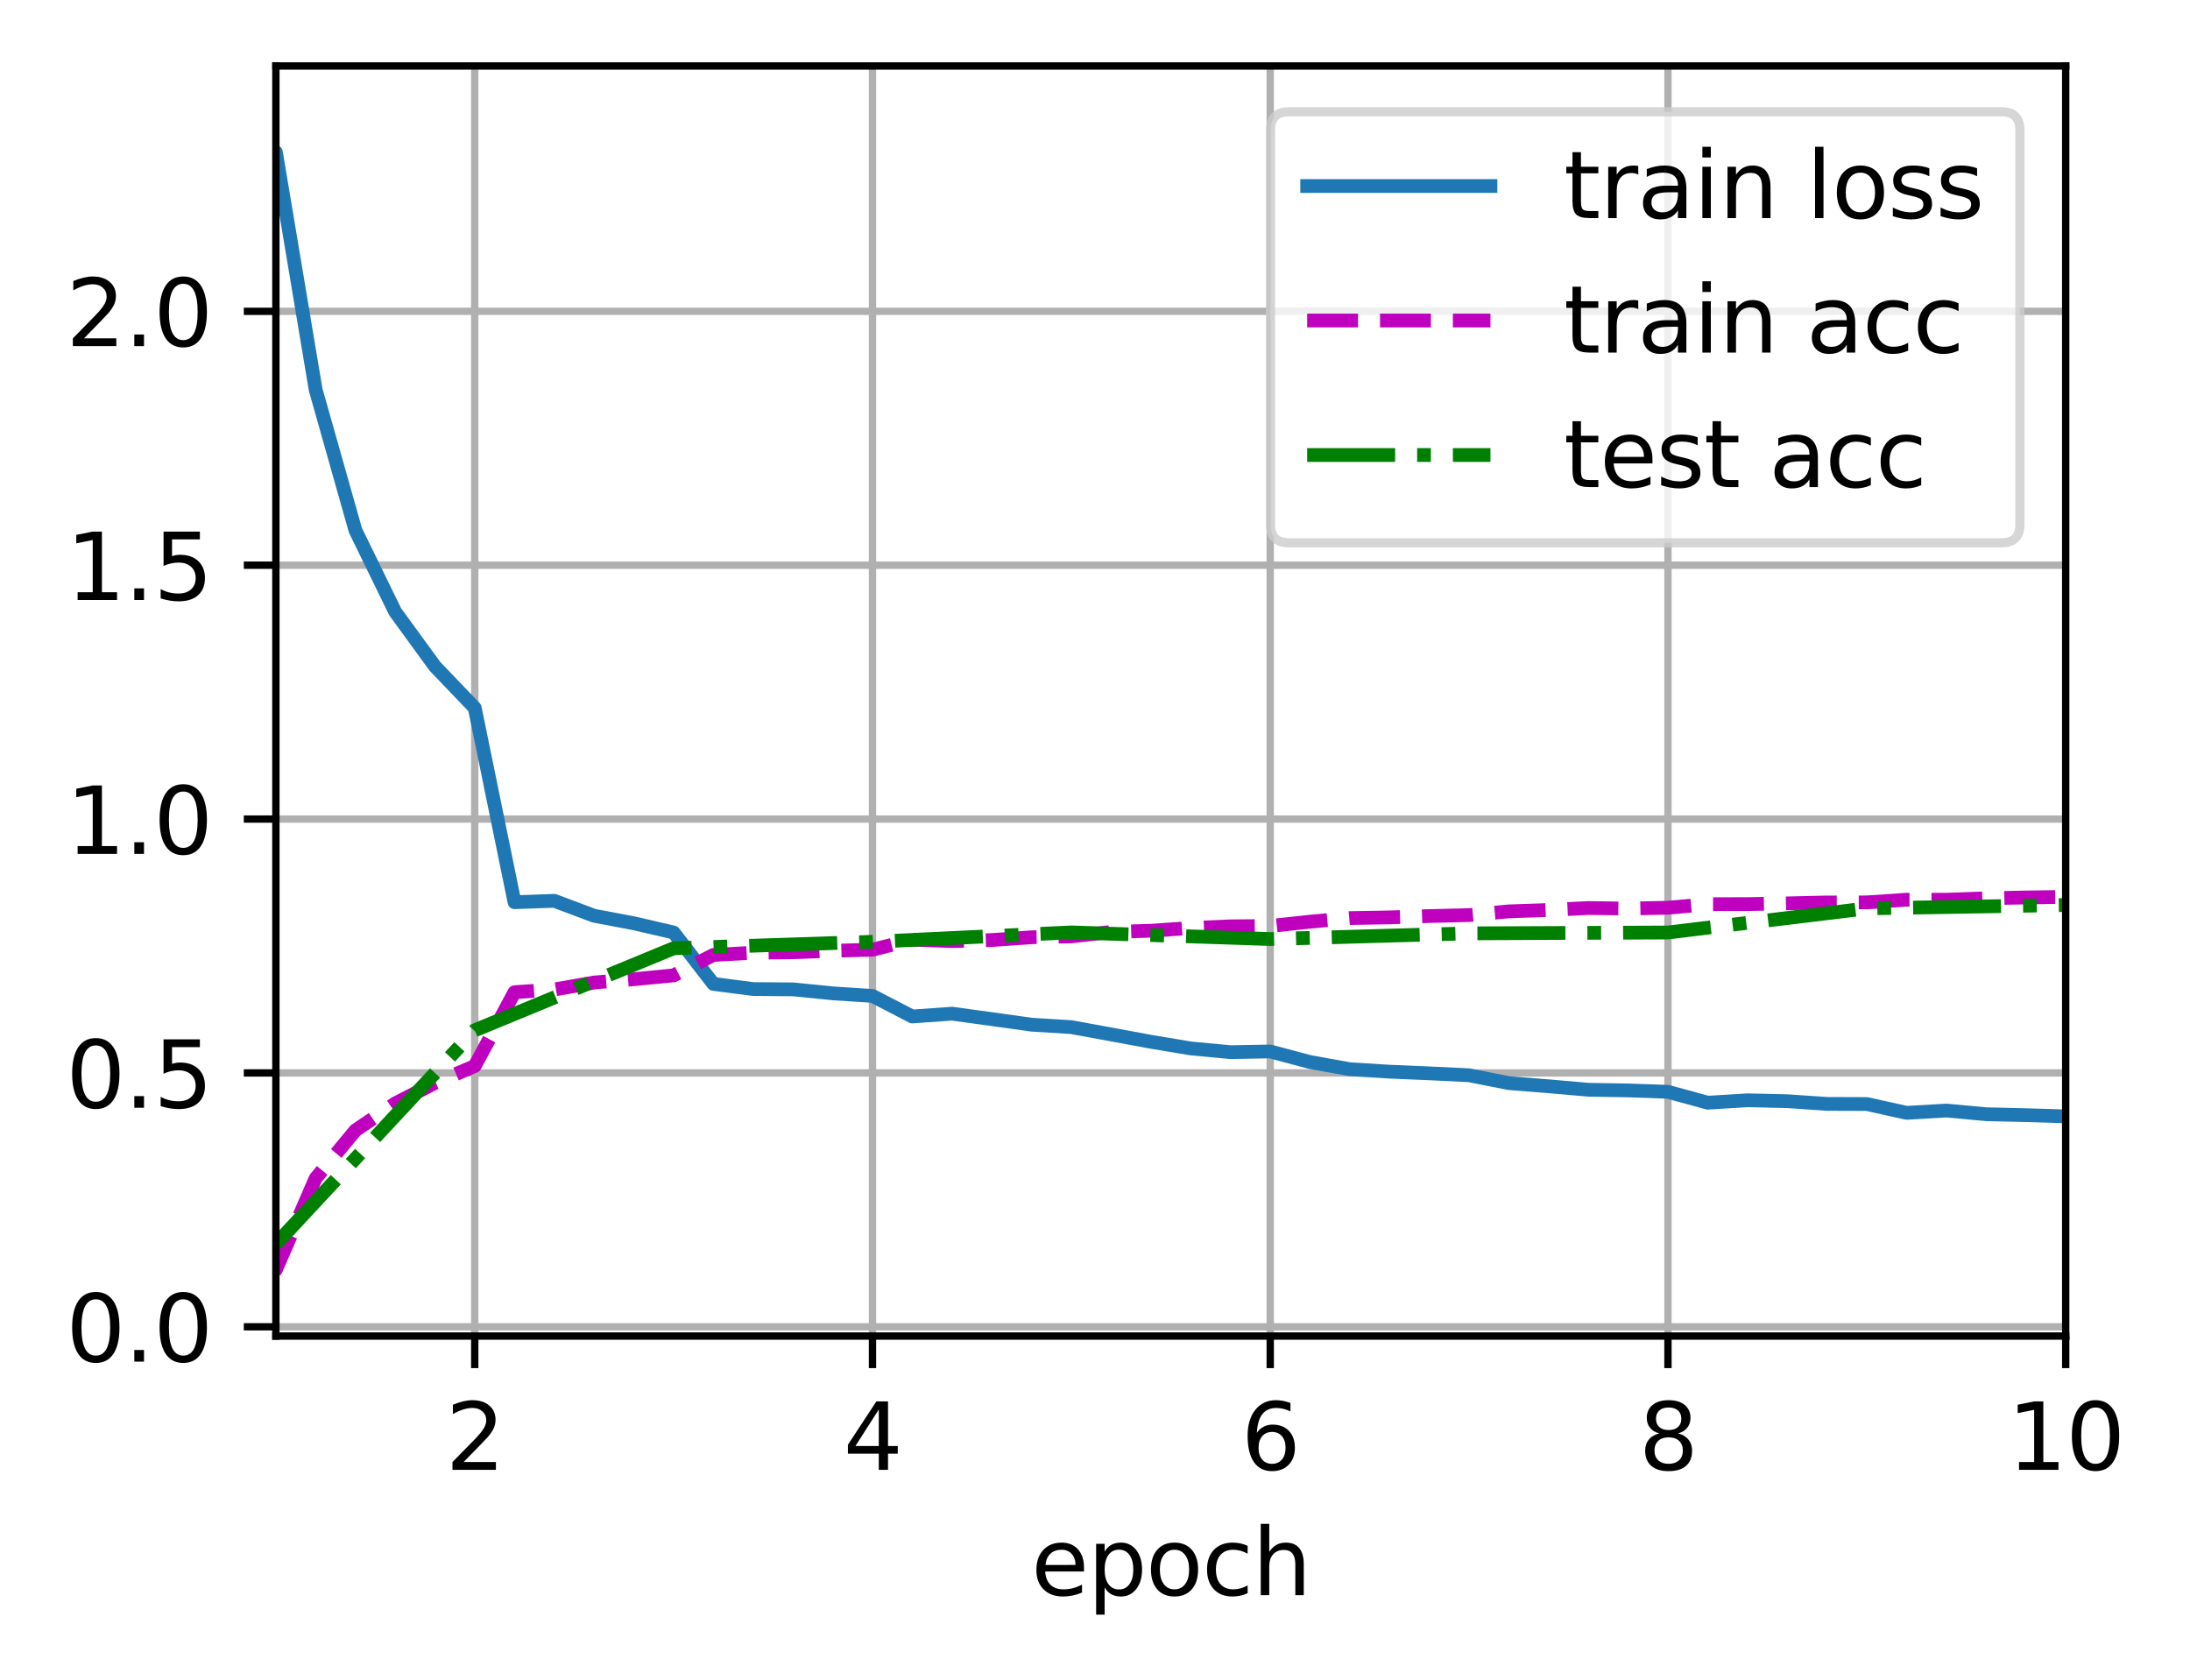 <svg xmlns="http://www.w3.org/2000/svg" xmlns:xlink="http://www.w3.org/1999/xlink" width="318.621" height="244.475" version="1.1" viewBox="0 0 238.966 183.356"><defs><style type="text/css">*{stroke-linejoin:round;stroke-linecap:butt}</style></defs><g id="figure_1"><g id="patch_1"><path d="M 0 183.356 L 238.966 183.356 L 238.966 0 L 0 0 z" style="fill:#fff"/></g><g id="axes_1"><g id="patch_2"><path d="M 30.103 145.8 L 225.403 145.8 L 225.403 7.2 L 30.103 7.2 z" style="fill:#fff"/></g><g id="matplotlib.axis_1"><g id="xtick_1"><g id="line2d_1"><path d="M 51.803 145.8 L 51.803 7.2" clip-path="url(#p3b423f8198)" style="fill:none;stroke:#b0b0b0;stroke-width:.8;stroke-linecap:square"/></g><g id="line2d_2"><defs><path id="m6e14388a32" d="M 0 0 L 0 3.5" style="stroke:#000;stroke-width:.8"/></defs><g><use x="51.803" y="145.8" xlink:href="#m6e14388a32" style="stroke:#000;stroke-width:.8"/></g></g><g id="text_1"><g transform="translate(48.622 160.398) scale(0.1 -0.1)"><defs><path id="DejaVuSans-32" d="M 1228 531 L 3431 531 L 3431 0 L 469 0 L 469 531 Q 828 903 1448 1529 Q 2069 2156 2228 2338 Q 2531 2678 2651 2914 Q 2772 3150 2772 3378 Q 2772 3750 2511 3984 Q 2250 4219 1831 4219 Q 1534 4219 1204 4116 Q 875 4013 500 3803 L 500 4441 Q 881 4594 1212 4672 Q 1544 4750 1819 4750 Q 2544 4750 2975 4387 Q 3406 4025 3406 3419 Q 3406 3131 3298 2873 Q 3191 2616 2906 2266 Q 2828 2175 2409 1742 Q 1991 1309 1228 531 z" transform="scale(0.016)"/></defs><use xlink:href="#DejaVuSans-32"/></g></g></g><g id="xtick_2"><g id="line2d_3"><path d="M 95.203 145.8 L 95.203 7.2" clip-path="url(#p3b423f8198)" style="fill:none;stroke:#b0b0b0;stroke-width:.8;stroke-linecap:square"/></g><g id="line2d_4"><g><use x="95.203" y="145.8" xlink:href="#m6e14388a32" style="stroke:#000;stroke-width:.8"/></g></g><g id="text_2"><g transform="translate(92.022 160.398) scale(0.1 -0.1)"><defs><path id="DejaVuSans-34" d="M 2419 4116 L 825 1625 L 2419 1625 L 2419 4116 z M 2253 4666 L 3047 4666 L 3047 1625 L 3713 1625 L 3713 1100 L 3047 1100 L 3047 0 L 2419 0 L 2419 1100 L 313 1100 L 313 1709 L 2253 4666 z" transform="scale(0.016)"/></defs><use xlink:href="#DejaVuSans-34"/></g></g></g><g id="xtick_3"><g id="line2d_5"><path d="M 138.603 145.8 L 138.603 7.2" clip-path="url(#p3b423f8198)" style="fill:none;stroke:#b0b0b0;stroke-width:.8;stroke-linecap:square"/></g><g id="line2d_6"><g><use x="138.603" y="145.8" xlink:href="#m6e14388a32" style="stroke:#000;stroke-width:.8"/></g></g><g id="text_3"><g transform="translate(135.422 160.398) scale(0.1 -0.1)"><defs><path id="DejaVuSans-36" d="M 2113 2584 Q 1688 2584 1439 2293 Q 1191 2003 1191 1497 Q 1191 994 1439 701 Q 1688 409 2113 409 Q 2538 409 2786 701 Q 3034 994 3034 1497 Q 3034 2003 2786 2293 Q 2538 2584 2113 2584 z M 3366 4563 L 3366 3988 Q 3128 4100 2886 4159 Q 2644 4219 2406 4219 Q 1781 4219 1451 3797 Q 1122 3375 1075 2522 Q 1259 2794 1537 2939 Q 1816 3084 2150 3084 Q 2853 3084 3261 2657 Q 3669 2231 3669 1497 Q 3669 778 3244 343 Q 2819 -91 2113 -91 Q 1303 -91 875 529 Q 447 1150 447 2328 Q 447 3434 972 4092 Q 1497 4750 2381 4750 Q 2619 4750 2861 4703 Q 3103 4656 3366 4563 z" transform="scale(0.016)"/></defs><use xlink:href="#DejaVuSans-36"/></g></g></g><g id="xtick_4"><g id="line2d_7"><path d="M 182.003 145.8 L 182.003 7.2" clip-path="url(#p3b423f8198)" style="fill:none;stroke:#b0b0b0;stroke-width:.8;stroke-linecap:square"/></g><g id="line2d_8"><g><use x="182.003" y="145.8" xlink:href="#m6e14388a32" style="stroke:#000;stroke-width:.8"/></g></g><g id="text_4"><g transform="translate(178.822 160.398) scale(0.1 -0.1)"><defs><path id="DejaVuSans-38" d="M 2034 2216 Q 1584 2216 1326 1975 Q 1069 1734 1069 1313 Q 1069 891 1326 650 Q 1584 409 2034 409 Q 2484 409 2743 651 Q 3003 894 3003 1313 Q 3003 1734 2745 1975 Q 2488 2216 2034 2216 z M 1403 2484 Q 997 2584 770 2862 Q 544 3141 544 3541 Q 544 4100 942 4425 Q 1341 4750 2034 4750 Q 2731 4750 3128 4425 Q 3525 4100 3525 3541 Q 3525 3141 3298 2862 Q 3072 2584 2669 2484 Q 3125 2378 3379 2068 Q 3634 1759 3634 1313 Q 3634 634 3220 271 Q 2806 -91 2034 -91 Q 1263 -91 848 271 Q 434 634 434 1313 Q 434 1759 690 2068 Q 947 2378 1403 2484 z M 1172 3481 Q 1172 3119 1398 2916 Q 1625 2713 2034 2713 Q 2441 2713 2670 2916 Q 2900 3119 2900 3481 Q 2900 3844 2670 4047 Q 2441 4250 2034 4250 Q 1625 4250 1398 4047 Q 1172 3844 1172 3481 z" transform="scale(0.016)"/></defs><use xlink:href="#DejaVuSans-38"/></g></g></g><g id="xtick_5"><g id="line2d_9"><path d="M 225.403 145.8 L 225.403 7.2" clip-path="url(#p3b423f8198)" style="fill:none;stroke:#b0b0b0;stroke-width:.8;stroke-linecap:square"/></g><g id="line2d_10"><g><use x="225.403" y="145.8" xlink:href="#m6e14388a32" style="stroke:#000;stroke-width:.8"/></g></g><g id="text_5"><g transform="translate(219.041 160.398) scale(0.1 -0.1)"><defs><path id="DejaVuSans-31" d="M 794 531 L 1825 531 L 1825 4091 L 703 3866 L 703 4441 L 1819 4666 L 2450 4666 L 2450 531 L 3481 531 L 3481 0 L 794 0 L 794 531 z" transform="scale(0.016)"/><path id="DejaVuSans-30" d="M 2034 4250 Q 1547 4250 1301 3770 Q 1056 3291 1056 2328 Q 1056 1369 1301 889 Q 1547 409 2034 409 Q 2525 409 2770 889 Q 3016 1369 3016 2328 Q 3016 3291 2770 3770 Q 2525 4250 2034 4250 z M 2034 4750 Q 2819 4750 3233 4129 Q 3647 3509 3647 2328 Q 3647 1150 3233 529 Q 2819 -91 2034 -91 Q 1250 -91 836 529 Q 422 1150 422 2328 Q 422 3509 836 4129 Q 1250 4750 2034 4750 z" transform="scale(0.016)"/></defs><use xlink:href="#DejaVuSans-31"/><use x="63.623" xlink:href="#DejaVuSans-30"/></g></g></g><g id="text_6"><g transform="translate(112.525 174.077) scale(0.1 -0.1)"><defs><path id="DejaVuSans-65" d="M 3597 1894 L 3597 1613 L 953 1613 Q 991 1019 1311 708 Q 1631 397 2203 397 Q 2534 397 2845 478 Q 3156 559 3463 722 L 3463 178 Q 3153 47 2828 -22 Q 2503 -91 2169 -91 Q 1331 -91 842 396 Q 353 884 353 1716 Q 353 2575 817 3079 Q 1281 3584 2069 3584 Q 2775 3584 3186 3129 Q 3597 2675 3597 1894 z M 3022 2063 Q 3016 2534 2758 2815 Q 2500 3097 2075 3097 Q 1594 3097 1305 2825 Q 1016 2553 972 2059 L 3022 2063 z" transform="scale(0.016)"/><path id="DejaVuSans-70" d="M 1159 525 L 1159 -1331 L 581 -1331 L 581 3500 L 1159 3500 L 1159 2969 Q 1341 3281 1617 3432 Q 1894 3584 2278 3584 Q 2916 3584 3314 3078 Q 3713 2572 3713 1747 Q 3713 922 3314 415 Q 2916 -91 2278 -91 Q 1894 -91 1617 61 Q 1341 213 1159 525 z M 3116 1747 Q 3116 2381 2855 2742 Q 2594 3103 2138 3103 Q 1681 3103 1420 2742 Q 1159 2381 1159 1747 Q 1159 1113 1420 752 Q 1681 391 2138 391 Q 2594 391 2855 752 Q 3116 1113 3116 1747 z" transform="scale(0.016)"/><path id="DejaVuSans-6f" d="M 1959 3097 Q 1497 3097 1228 2736 Q 959 2375 959 1747 Q 959 1119 1226 758 Q 1494 397 1959 397 Q 2419 397 2687 759 Q 2956 1122 2956 1747 Q 2956 2369 2687 2733 Q 2419 3097 1959 3097 z M 1959 3584 Q 2709 3584 3137 3096 Q 3566 2609 3566 1747 Q 3566 888 3137 398 Q 2709 -91 1959 -91 Q 1206 -91 779 398 Q 353 888 353 1747 Q 353 2609 779 3096 Q 1206 3584 1959 3584 z" transform="scale(0.016)"/><path id="DejaVuSans-63" d="M 3122 3366 L 3122 2828 Q 2878 2963 2633 3030 Q 2388 3097 2138 3097 Q 1578 3097 1268 2742 Q 959 2388 959 1747 Q 959 1106 1268 751 Q 1578 397 2138 397 Q 2388 397 2633 464 Q 2878 531 3122 666 L 3122 134 Q 2881 22 2623 -34 Q 2366 -91 2075 -91 Q 1284 -91 818 406 Q 353 903 353 1747 Q 353 2603 823 3093 Q 1294 3584 2113 3584 Q 2378 3584 2631 3529 Q 2884 3475 3122 3366 z" transform="scale(0.016)"/><path id="DejaVuSans-68" d="M 3513 2113 L 3513 0 L 2938 0 L 2938 2094 Q 2938 2591 2744 2837 Q 2550 3084 2163 3084 Q 1697 3084 1428 2787 Q 1159 2491 1159 1978 L 1159 0 L 581 0 L 581 4863 L 1159 4863 L 1159 2956 Q 1366 3272 1645 3428 Q 1925 3584 2291 3584 Q 2894 3584 3203 3211 Q 3513 2838 3513 2113 z" transform="scale(0.016)"/></defs><use xlink:href="#DejaVuSans-65"/><use x="61.523" xlink:href="#DejaVuSans-70"/><use x="125" xlink:href="#DejaVuSans-6f"/><use x="186.182" xlink:href="#DejaVuSans-63"/><use x="241.162" xlink:href="#DejaVuSans-68"/></g></g></g><g id="matplotlib.axis_2"><g id="ytick_1"><g id="line2d_11"><path d="M 30.103 144.791 L 225.403 144.791" clip-path="url(#p3b423f8198)" style="fill:none;stroke:#b0b0b0;stroke-width:.8;stroke-linecap:square"/></g><g id="line2d_12"><defs><path id="m9a7e8c10af" d="M 0 0 L -3.5 0" style="stroke:#000;stroke-width:.8"/></defs><g><use x="30.103" y="144.791" xlink:href="#m9a7e8c10af" style="stroke:#000;stroke-width:.8"/></g></g><g id="text_7"><g transform="translate(7.2 148.591) scale(0.1 -0.1)"><defs><path id="DejaVuSans-2e" d="M 684 794 L 1344 794 L 1344 0 L 684 0 L 684 794 z" transform="scale(0.016)"/></defs><use xlink:href="#DejaVuSans-30"/><use x="63.623" xlink:href="#DejaVuSans-2e"/><use x="95.41" xlink:href="#DejaVuSans-30"/></g></g></g><g id="ytick_2"><g id="line2d_13"><path d="M 30.103 117.087 L 225.403 117.087" clip-path="url(#p3b423f8198)" style="fill:none;stroke:#b0b0b0;stroke-width:.8;stroke-linecap:square"/></g><g id="line2d_14"><g><use x="30.103" y="117.087" xlink:href="#m9a7e8c10af" style="stroke:#000;stroke-width:.8"/></g></g><g id="text_8"><g transform="translate(7.2 120.886) scale(0.1 -0.1)"><defs><path id="DejaVuSans-35" d="M 691 4666 L 3169 4666 L 3169 4134 L 1269 4134 L 1269 2991 Q 1406 3038 1543 3061 Q 1681 3084 1819 3084 Q 2600 3084 3056 2656 Q 3513 2228 3513 1497 Q 3513 744 3044 326 Q 2575 -91 1722 -91 Q 1428 -91 1123 -41 Q 819 9 494 109 L 494 744 Q 775 591 1075 516 Q 1375 441 1709 441 Q 2250 441 2565 725 Q 2881 1009 2881 1497 Q 2881 1984 2565 2268 Q 2250 2553 1709 2553 Q 1456 2553 1204 2497 Q 953 2441 691 2322 L 691 4666 z" transform="scale(0.016)"/></defs><use xlink:href="#DejaVuSans-30"/><use x="63.623" xlink:href="#DejaVuSans-2e"/><use x="95.41" xlink:href="#DejaVuSans-35"/></g></g></g><g id="ytick_3"><g id="line2d_15"><path d="M 30.103 89.382 L 225.403 89.382" clip-path="url(#p3b423f8198)" style="fill:none;stroke:#b0b0b0;stroke-width:.8;stroke-linecap:square"/></g><g id="line2d_16"><g><use x="30.103" y="89.382" xlink:href="#m9a7e8c10af" style="stroke:#000;stroke-width:.8"/></g></g><g id="text_9"><g transform="translate(7.2 93.181) scale(0.1 -0.1)"><use xlink:href="#DejaVuSans-31"/><use x="63.623" xlink:href="#DejaVuSans-2e"/><use x="95.41" xlink:href="#DejaVuSans-30"/></g></g></g><g id="ytick_4"><g id="line2d_17"><path d="M 30.103 61.678 L 225.403 61.678" clip-path="url(#p3b423f8198)" style="fill:none;stroke:#b0b0b0;stroke-width:.8;stroke-linecap:square"/></g><g id="line2d_18"><g><use x="30.103" y="61.678" xlink:href="#m9a7e8c10af" style="stroke:#000;stroke-width:.8"/></g></g><g id="text_10"><g transform="translate(7.2 65.477) scale(0.1 -0.1)"><use xlink:href="#DejaVuSans-31"/><use x="63.623" xlink:href="#DejaVuSans-2e"/><use x="95.41" xlink:href="#DejaVuSans-35"/></g></g></g><g id="ytick_5"><g id="line2d_19"><path d="M 30.103 33.973 L 225.403 33.973" clip-path="url(#p3b423f8198)" style="fill:none;stroke:#b0b0b0;stroke-width:.8;stroke-linecap:square"/></g><g id="line2d_20"><g><use x="30.103" y="33.973" xlink:href="#m9a7e8c10af" style="stroke:#000;stroke-width:.8"/></g></g><g id="text_11"><g transform="translate(7.2 37.772) scale(0.1 -0.1)"><use xlink:href="#DejaVuSans-32"/><use x="63.623" xlink:href="#DejaVuSans-2e"/><use x="95.41" xlink:href="#DejaVuSans-30"/></g></g></g></g><g id="line2d_21"><path d="M 12.743 13.5 L 17.083 15.134 L 21.423 15.739 L 25.763 16.101 L 30.103 16.595 L 34.443 42.522 L 38.783 57.871 L 43.123 66.765 L 47.463 72.719 L 51.803 77.253 L 56.143 98.458 L 60.483 98.304 L 64.823 99.934 L 69.163 100.756 L 73.503 101.76 L 77.843 107.373 L 82.183 107.934 L 86.523 107.966 L 90.863 108.401 L 95.203 108.681 L 99.543 110.927 L 103.883 110.619 L 108.223 111.214 L 112.563 111.82 L 116.903 112.089 L 121.243 112.884 L 125.583 113.687 L 129.923 114.411 L 134.263 114.82 L 138.603 114.742 L 142.943 115.899 L 147.283 116.68 L 151.623 116.949 L 155.963 117.131 L 160.303 117.341 L 164.643 118.2 L 168.983 118.541 L 173.323 118.922 L 177.663 118.995 L 182.003 119.147 L 186.343 120.336 L 190.683 120.071 L 195.023 120.169 L 199.363 120.465 L 203.703 120.48 L 208.043 121.441 L 212.383 121.19 L 216.723 121.592 L 221.063 121.694 L 225.403 121.826" clip-path="url(#p3b423f8198)" style="fill:none;stroke:#1f77b4;stroke-width:1.5;stroke-linecap:square"/></g><g id="line2d_22"><path d="M 12.743 139.5 L 17.083 139.203 L 21.423 139.138 L 25.763 139.066 L 30.103 138.562 L 34.443 128.586 L 38.783 123.357 L 43.123 120.412 L 47.463 118.178 L 51.803 116.336 L 56.143 108.277 L 60.483 107.98 L 64.823 107.22 L 69.163 106.859 L 73.503 106.44 L 77.843 104.211 L 82.183 103.969 L 86.523 103.916 L 90.863 103.754 L 95.203 103.641 L 99.543 102.544 L 103.883 102.7 L 108.223 102.584 L 112.563 102.281 L 116.903 102.182 L 121.243 101.701 L 125.583 101.57 L 129.923 101.27 L 134.263 101.089 L 138.603 101.051 L 142.943 100.582 L 147.283 100.188 L 151.623 100.114 L 155.963 99.967 L 160.303 99.86 L 164.643 99.454 L 168.983 99.306 L 173.323 99.09 L 177.663 99.151 L 182.003 99.059 L 186.343 98.671 L 190.683 98.662 L 195.023 98.582 L 199.363 98.482 L 203.703 98.474 L 208.043 98.183 L 212.383 98.187 L 216.723 98.025 L 221.063 97.939 L 225.403 97.873" clip-path="url(#p3b423f8198)" style="fill:none;stroke-dasharray:5.55,2.4;stroke-dashoffset:0;stroke:#bf00bf;stroke-width:1.5"/></g><g id="line2d_23"><path d="M 30.103 135.765 L 51.803 112.432 L 73.503 103.484 L 95.203 102.775 L 116.903 101.75 L 138.603 102.475 L 160.303 101.855 L 182.003 101.761 L 203.703 99.129 L 225.403 98.763" clip-path="url(#p3b423f8198)" style="fill:none;stroke-dasharray:9.6,2.4,1.5,2.4;stroke-dashoffset:0;stroke:green;stroke-width:1.5"/></g><g id="patch_3"><path d="M 30.103 145.8 L 30.103 7.2" style="fill:none;stroke:#000;stroke-width:.8;stroke-linejoin:miter;stroke-linecap:square"/></g><g id="patch_4"><path d="M 225.403 145.8 L 225.403 7.2" style="fill:none;stroke:#000;stroke-width:.8;stroke-linejoin:miter;stroke-linecap:square"/></g><g id="patch_5"><path d="M 30.103 145.8 L 225.403 145.8" style="fill:none;stroke:#000;stroke-width:.8;stroke-linejoin:miter;stroke-linecap:square"/></g><g id="patch_6"><path d="M 30.103 7.2 L 225.403 7.2" style="fill:none;stroke:#000;stroke-width:.8;stroke-linejoin:miter;stroke-linecap:square"/></g><g id="legend_1"><g id="patch_7"><path d="M 140.634 59.234 L 218.403 59.234 Q 220.403 59.234 220.403 57.234 L 220.403 14.2 Q 220.403 12.2 218.403 12.2 L 140.634 12.2 Q 138.634 12.2 138.634 14.2 L 138.634 57.234 Q 138.634 59.234 140.634 59.234 z" style="fill:#fff;opacity:.8;stroke:#ccc;stroke-linejoin:miter"/></g><g id="line2d_24"><path d="M 142.634 20.298 L 152.634 20.298 L 162.634 20.298" style="fill:none;stroke:#1f77b4;stroke-width:1.5;stroke-linecap:square"/></g><g id="text_12"><g transform="translate(170.634 23.798) scale(0.1 -0.1)"><defs><path id="DejaVuSans-74" d="M 1172 4494 L 1172 3500 L 2356 3500 L 2356 3053 L 1172 3053 L 1172 1153 Q 1172 725 1289 603 Q 1406 481 1766 481 L 2356 481 L 2356 0 L 1766 0 Q 1100 0 847 248 Q 594 497 594 1153 L 594 3053 L 172 3053 L 172 3500 L 594 3500 L 594 4494 L 1172 4494 z" transform="scale(0.016)"/><path id="DejaVuSans-72" d="M 2631 2963 Q 2534 3019 2420 3045 Q 2306 3072 2169 3072 Q 1681 3072 1420 2755 Q 1159 2438 1159 1844 L 1159 0 L 581 0 L 581 3500 L 1159 3500 L 1159 2956 Q 1341 3275 1631 3429 Q 1922 3584 2338 3584 Q 2397 3584 2469 3576 Q 2541 3569 2628 3553 L 2631 2963 z" transform="scale(0.016)"/><path id="DejaVuSans-61" d="M 2194 1759 Q 1497 1759 1228 1600 Q 959 1441 959 1056 Q 959 750 1161 570 Q 1363 391 1709 391 Q 2188 391 2477 730 Q 2766 1069 2766 1631 L 2766 1759 L 2194 1759 z M 3341 1997 L 3341 0 L 2766 0 L 2766 531 Q 2569 213 2275 61 Q 1981 -91 1556 -91 Q 1019 -91 701 211 Q 384 513 384 1019 Q 384 1609 779 1909 Q 1175 2209 1959 2209 L 2766 2209 L 2766 2266 Q 2766 2663 2505 2880 Q 2244 3097 1772 3097 Q 1472 3097 1187 3025 Q 903 2953 641 2809 L 641 3341 Q 956 3463 1253 3523 Q 1550 3584 1831 3584 Q 2591 3584 2966 3190 Q 3341 2797 3341 1997 z" transform="scale(0.016)"/><path id="DejaVuSans-69" d="M 603 3500 L 1178 3500 L 1178 0 L 603 0 L 603 3500 z M 603 4863 L 1178 4863 L 1178 4134 L 603 4134 L 603 4863 z" transform="scale(0.016)"/><path id="DejaVuSans-6e" d="M 3513 2113 L 3513 0 L 2938 0 L 2938 2094 Q 2938 2591 2744 2837 Q 2550 3084 2163 3084 Q 1697 3084 1428 2787 Q 1159 2491 1159 1978 L 1159 0 L 581 0 L 581 3500 L 1159 3500 L 1159 2956 Q 1366 3272 1645 3428 Q 1925 3584 2291 3584 Q 2894 3584 3203 3211 Q 3513 2838 3513 2113 z" transform="scale(0.016)"/><path id="DejaVuSans-20" transform="scale(0.016)"/><path id="DejaVuSans-6c" d="M 603 4863 L 1178 4863 L 1178 0 L 603 0 L 603 4863 z" transform="scale(0.016)"/><path id="DejaVuSans-73" d="M 2834 3397 L 2834 2853 Q 2591 2978 2328 3040 Q 2066 3103 1784 3103 Q 1356 3103 1142 2972 Q 928 2841 928 2578 Q 928 2378 1081 2264 Q 1234 2150 1697 2047 L 1894 2003 Q 2506 1872 2764 1633 Q 3022 1394 3022 966 Q 3022 478 2636 193 Q 2250 -91 1575 -91 Q 1294 -91 989 -36 Q 684 19 347 128 L 347 722 Q 666 556 975 473 Q 1284 391 1588 391 Q 1994 391 2212 530 Q 2431 669 2431 922 Q 2431 1156 2273 1281 Q 2116 1406 1581 1522 L 1381 1569 Q 847 1681 609 1914 Q 372 2147 372 2553 Q 372 3047 722 3315 Q 1072 3584 1716 3584 Q 2034 3584 2315 3537 Q 2597 3491 2834 3397 z" transform="scale(0.016)"/></defs><use xlink:href="#DejaVuSans-74"/><use x="39.209" xlink:href="#DejaVuSans-72"/><use x="80.322" xlink:href="#DejaVuSans-61"/><use x="141.602" xlink:href="#DejaVuSans-69"/><use x="169.385" xlink:href="#DejaVuSans-6e"/><use x="232.764" xlink:href="#DejaVuSans-20"/><use x="264.551" xlink:href="#DejaVuSans-6c"/><use x="292.334" xlink:href="#DejaVuSans-6f"/><use x="353.516" xlink:href="#DejaVuSans-73"/><use x="405.615" xlink:href="#DejaVuSans-73"/></g></g><g id="line2d_25"><path d="M 142.634 34.977 L 152.634 34.977 L 162.634 34.977" style="fill:none;stroke-dasharray:5.55,2.4;stroke-dashoffset:0;stroke:#bf00bf;stroke-width:1.5"/></g><g id="text_13"><g transform="translate(170.634 38.477) scale(0.1 -0.1)"><use xlink:href="#DejaVuSans-74"/><use x="39.209" xlink:href="#DejaVuSans-72"/><use x="80.322" xlink:href="#DejaVuSans-61"/><use x="141.602" xlink:href="#DejaVuSans-69"/><use x="169.385" xlink:href="#DejaVuSans-6e"/><use x="232.764" xlink:href="#DejaVuSans-20"/><use x="264.551" xlink:href="#DejaVuSans-61"/><use x="325.83" xlink:href="#DejaVuSans-63"/><use x="380.811" xlink:href="#DejaVuSans-63"/></g></g><g id="line2d_26"><path d="M 142.634 49.655 L 152.634 49.655 L 162.634 49.655" style="fill:none;stroke-dasharray:9.6,2.4,1.5,2.4;stroke-dashoffset:0;stroke:green;stroke-width:1.5"/></g><g id="text_14"><g transform="translate(170.634 53.155) scale(0.1 -0.1)"><use xlink:href="#DejaVuSans-74"/><use x="39.209" xlink:href="#DejaVuSans-65"/><use x="100.732" xlink:href="#DejaVuSans-73"/><use x="152.832" xlink:href="#DejaVuSans-74"/><use x="192.041" xlink:href="#DejaVuSans-20"/><use x="223.828" xlink:href="#DejaVuSans-61"/><use x="285.107" xlink:href="#DejaVuSans-63"/><use x="340.088" xlink:href="#DejaVuSans-63"/></g></g></g></g></g><defs><clipPath id="p3b423f8198"><rect width="195.3" height="138.6" x="30.103" y="7.2"/></clipPath></defs></svg>